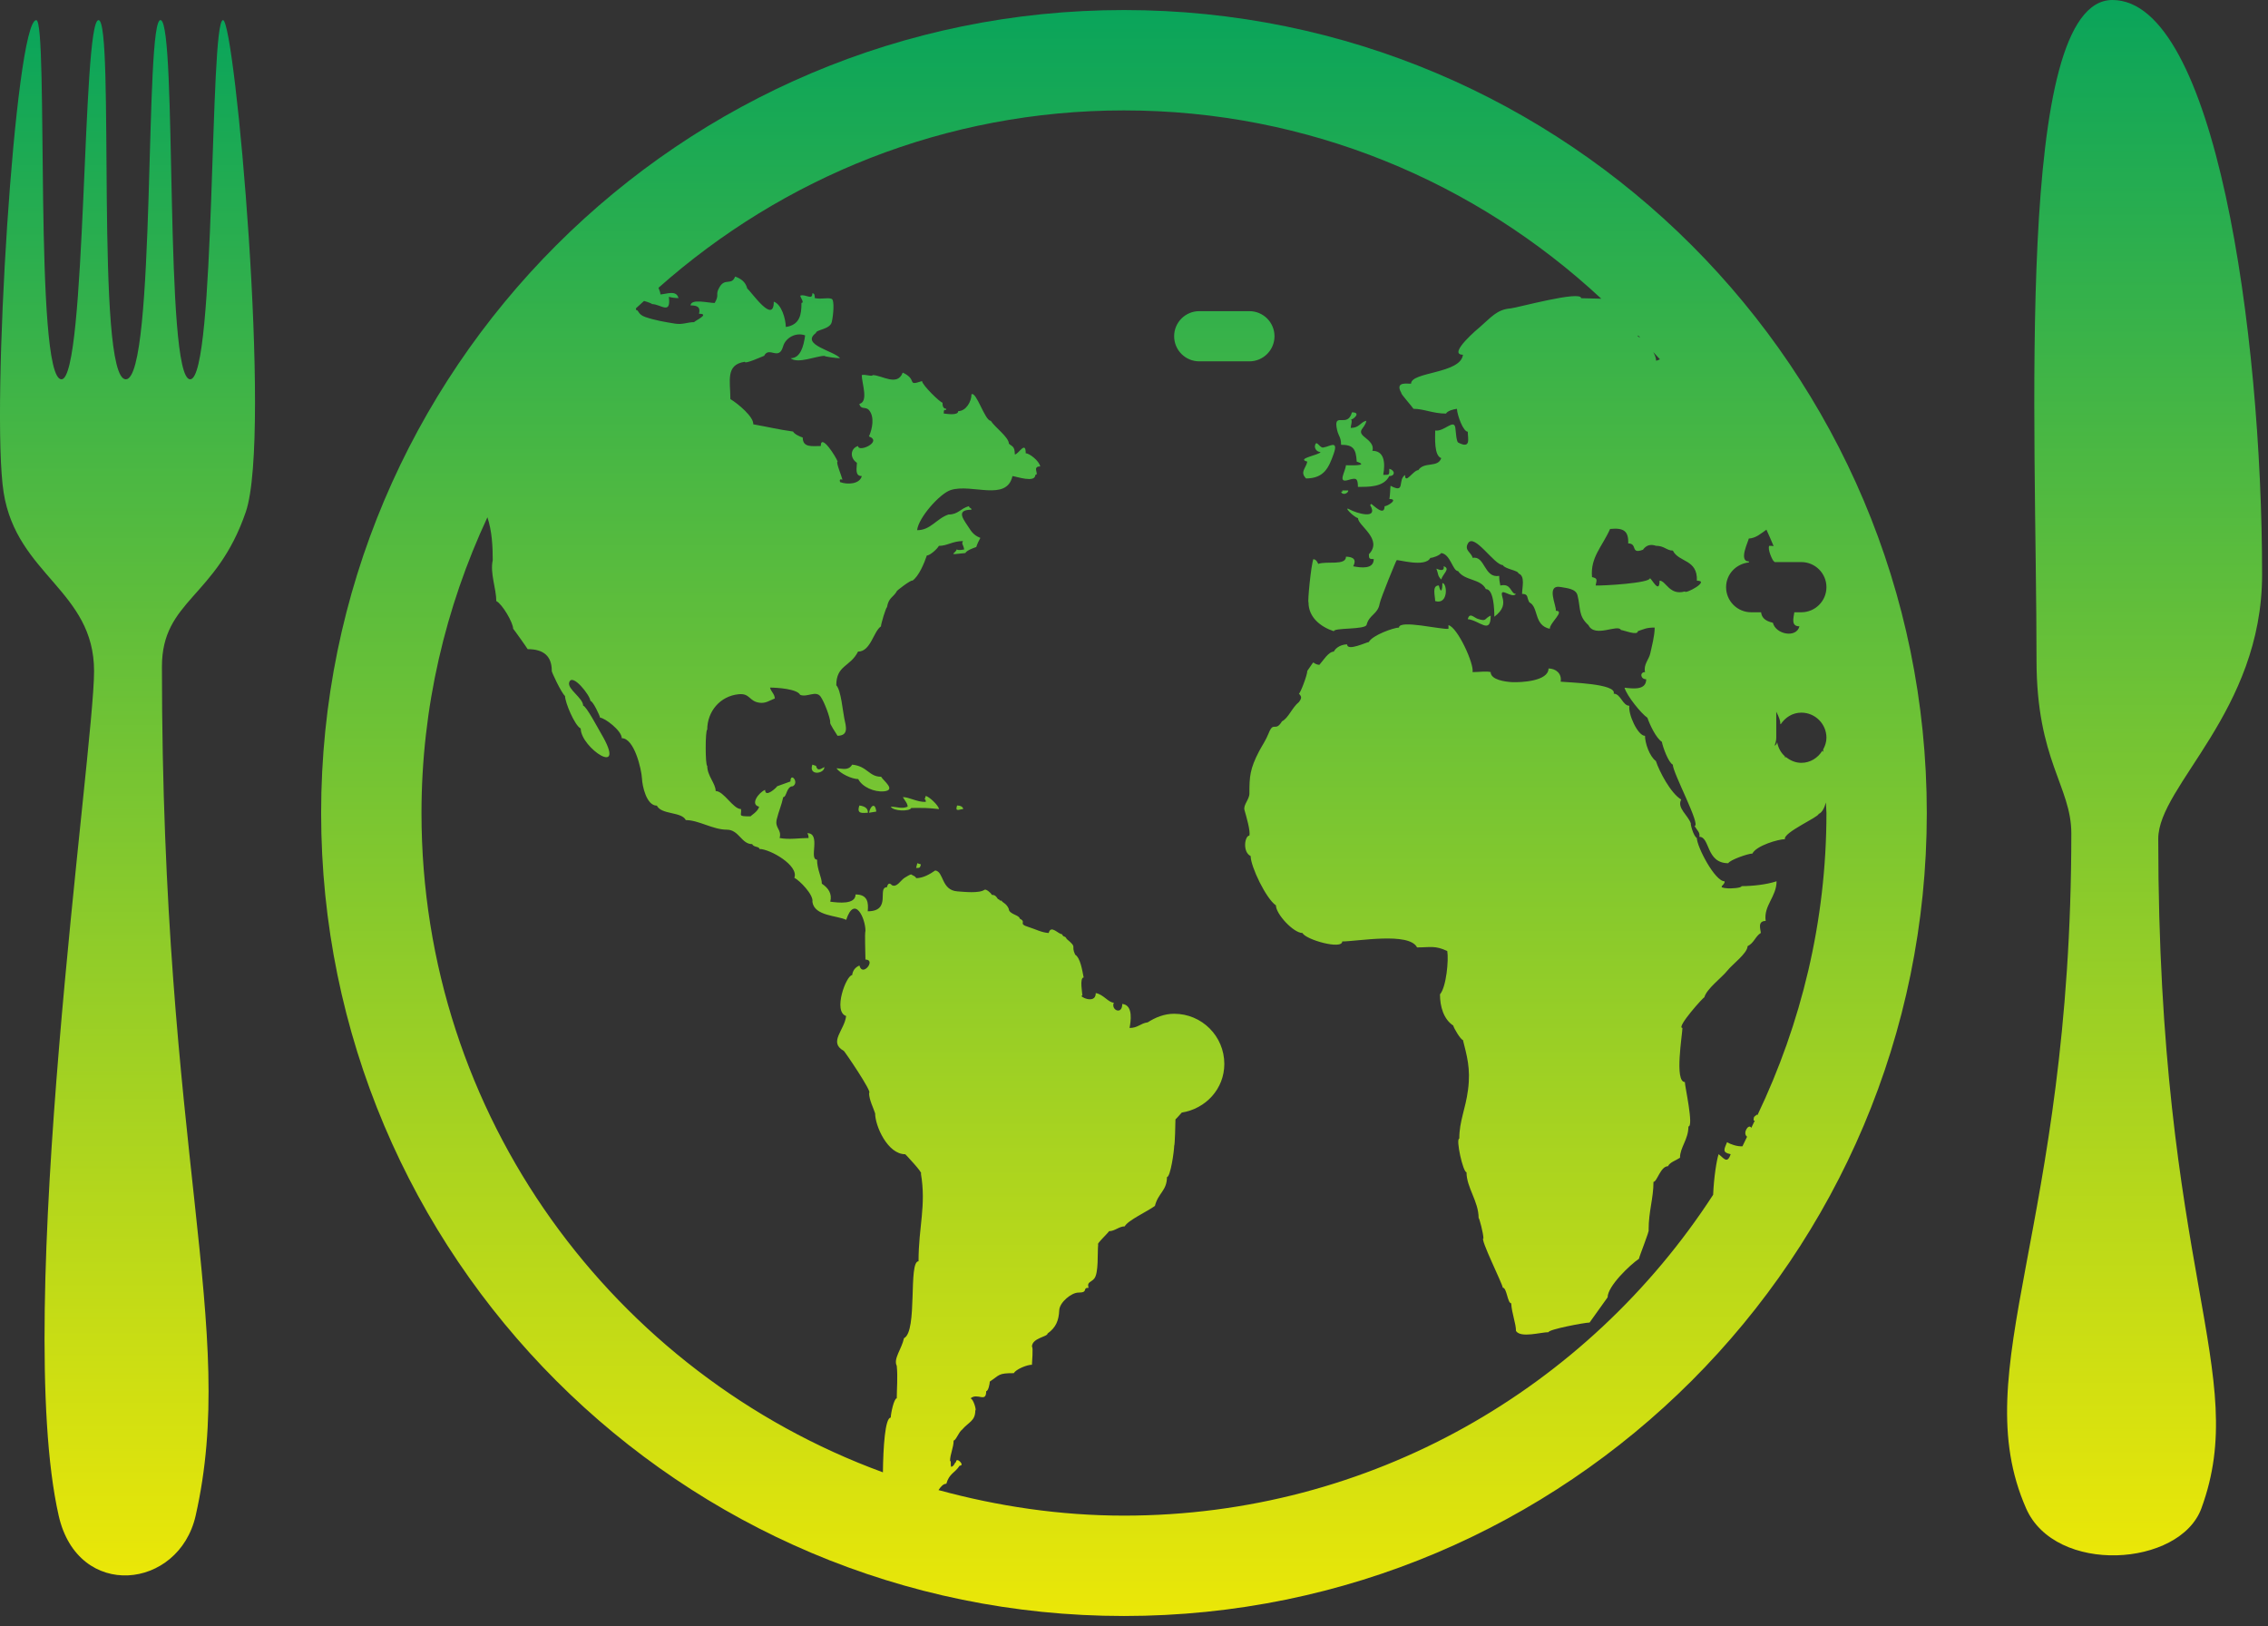 <svg width="113" height="81" viewBox="0 0 113 81" fill="none" xmlns="http://www.w3.org/2000/svg">
<rect x="0" y="0" width="113" height="81" fill="#333333" stroke="none"/>
<path fill-rule="evenodd" clip-rule="evenodd" d="M4.687 33.433C4.687 37.447 0.623 65.366 2.925 75.506C3.887 79.742 8.91 79.19 9.747 75.506C11.871 66.15 8.068 57.538 8.068 33.213C8.068 29.883 10.779 29.797 12.247 25.5C13.557 21.664 11.707 1.002 11.111 1.002C10.431 1.002 10.764 18.895 9.475 18.895C8.175 18.895 8.832 1.245 8.01 1.002C7.187 0.76 7.791 18.895 6.269 18.895C4.732 18.895 5.731 1.002 4.908 1.002C4.086 1.002 4.317 18.895 3.063 18.895C1.681 18.895 2.424 1.002 1.807 1.002C0.758 1.002 -0.47 20.434 0.182 24.538C0.834 28.643 4.687 29.42 4.687 33.435V33.433Z" fill="url(#paint0_linear_872_12)"/>
<path fill-rule="evenodd" clip-rule="evenodd" d="M103.201 41.516C103.201 61.254 97.896 68.164 100.945 75.133C102.397 78.454 108.611 78.063 109.683 75.133C112.152 68.383 107.532 63.427 107.532 41.783C107.532 39.136 112.706 35.444 112.706 28.621C112.706 16.491 110.359 0 105.246 0C100.345 0 101.467 21.258 101.467 32.884C101.467 37.878 103.201 39.178 103.201 41.517V41.516Z" fill="url(#paint1_linear_872_12)"/>
<g clip-path="url(#clip0_872_12)">
<path d="M56 80.5C33.91 80.5 16 62.59 16 40.5C16 18.41 33.91 0.5 56 0.5C78.09 0.5 96 18.41 96 40.5C96 62.59 78.09 80.5 56 80.5ZM88.42 37.148C88.485 37.115 88.52 37.06 88.545 36.972C88.597 37.25 88.725 37.495 88.93 37.675C88.935 37.7 88.922 37.695 88.935 37.73C88.955 37.73 88.97 37.715 88.987 37.715C89.198 37.885 89.457 38 89.75 38C90.2 38 90.575 37.75 90.795 37.398C90.81 37.415 90.835 37.438 90.847 37.458C90.845 37.417 90.84 37.377 90.835 37.337C90.933 37.16 91 36.965 91 36.75C91 36.06 90.438 35.5 89.75 35.5C89.31 35.5 88.945 35.74 88.72 36.08C88.71 36.072 88.72 36.042 88.692 36.053C88.725 35.958 88.638 35.715 88.5 35.455V36.75C88.5 36.892 88.46 37.02 88.42 37.148ZM30.98 36.773C30.98 36.395 30.12 35.752 29.898 35.752C29.898 35.685 29.547 34.915 29.415 34.915C29.415 34.655 28.503 33.487 28.358 33.998C28.262 34.328 29.055 34.773 29.055 35.155C29.203 35.155 29.823 36.33 29.945 36.535C31.3 38.825 28.933 37.26 28.933 36.29C28.63 36.14 28.152 34.987 28.152 34.672C27.975 34.53 27.45 33.417 27.492 33.417C27.492 32.688 27.09 32.337 26.29 32.337C26.253 32.265 25.58 31.32 25.567 31.32C25.567 31.02 25.027 30.09 24.727 29.942C24.727 29.32 24.407 28.552 24.55 27.907C24.55 27.23 24.515 26.462 24.285 25.767C22.198 30.25 21 35.23 21 40.5C21 55.602 30.585 68.435 43.99 73.343C44.005 72.103 44.097 70.618 44.38 70.618C44.38 70.433 44.538 69.657 44.68 69.657C44.68 69.183 44.737 68.61 44.68 68.04C44.502 67.683 44.915 67.225 45.04 66.662C45.733 66.315 45.242 62.83 45.765 62.83C45.765 61.087 46.155 60.072 45.883 58.458C46.015 58.458 45.095 57.48 45.102 57.498C44.22 57.498 43.602 56.083 43.602 55.462C43.517 55.19 43.3 54.782 43.3 54.445C43.502 54.445 42.038 52.305 42.038 52.347C41.263 51.917 42.08 51.318 42.157 50.612C41.485 50.39 42.165 48.575 42.458 48.575C42.487 48.345 42.608 48.188 42.82 48.097C42.97 48.695 43.667 47.8 43.12 47.8C43.12 47.405 43.075 46.56 43.12 46.362C43.12 45.752 42.58 44.557 42.16 45.822C41.71 45.6 40.575 45.64 40.477 44.925C40.547 44.572 39.83 43.852 39.578 43.727C39.812 43.112 38.36 42.29 37.835 42.29C37.835 42.157 37.557 42.218 37.475 42.05C36.94 42.05 36.818 41.33 36.212 41.33C35.515 41.33 34.812 40.852 34.17 40.852C33.955 40.425 32.958 40.593 32.727 40.133C32.205 40.133 32 39.142 31.985 38.778C31.962 38.328 31.605 36.773 30.98 36.773ZM81.62 16.71C81.615 16.725 81.625 16.715 81.6 16.765C81.638 16.765 81.683 16.808 81.725 16.825C81.688 16.788 81.655 16.75 81.62 16.71ZM82.373 17.538C82.46 17.707 82.525 17.865 82.505 17.962C82.593 17.965 82.635 17.918 82.705 17.9C82.597 17.777 82.48 17.663 82.373 17.538ZM84.545 28.927C84.585 27.848 83.645 28.027 83.347 27.427C83.037 27.427 82.925 27.188 82.505 27.188C82.233 27.095 82.017 27.16 81.86 27.383C81.218 27.628 81.605 27.07 81.123 27.07C81.145 26.453 80.9 26.282 80.22 26.35C79.83 27.23 79.23 27.758 79.32 28.747C79.608 28.812 79.558 28.878 79.5 29.165C79.882 29.185 82.203 29.045 82.203 28.805C82.282 28.805 82.685 29.633 82.685 28.925C83.007 28.925 83.177 29.683 83.948 29.462C83.948 29.617 85.233 28.927 84.545 28.927ZM84.668 41.685C84.713 41.465 84.558 41.367 84.427 41.145C84.77 41.145 83.345 38.502 83.345 38.09C83.127 37.983 82.85 37.227 82.8 36.953C82.507 36.758 82.205 36.117 82.08 35.755C81.782 35.557 81.058 34.672 80.94 34.258C81.37 34.305 82.02 34.392 82.02 33.837C81.73 33.837 81.688 33.48 81.963 33.48C81.873 33.112 82.157 32.847 82.22 32.56C82.295 32.212 82.442 31.677 82.442 31.262C82.03 31.262 81.93 31.332 81.603 31.442C81.603 31.685 80.87 31.383 80.763 31.383C80.605 31.067 79.463 31.793 79.142 31.142C78.625 30.675 78.765 30.315 78.597 29.655C78.513 29.32 78.055 29.3 77.778 29.245C76.995 29.093 77.56 30.177 77.517 30.425C77.998 30.425 77.215 31.02 77.215 31.323C76.405 31.148 76.675 30.245 76.198 30.005C76.055 29.765 76.168 29.585 75.835 29.585C75.835 29.265 76.005 28.685 75.655 28.567C75.655 28.413 74.975 28.35 74.875 28.148C74.445 28.148 73.445 26.523 73.138 27.07C72.945 27.42 73.3 27.505 73.373 27.79C73.995 27.668 73.935 28.815 74.695 28.688C74.695 28.848 74.715 29.01 74.752 29.168C75.315 29.035 75.25 29.585 75.532 29.585C75.328 29.858 74.677 29.15 74.855 29.745C74.957 30.09 74.9 30.385 74.453 30.723C74.453 30.35 74.422 29.345 74.032 29.345C73.767 28.815 72.98 28.942 72.647 28.448C72.377 28.448 72.272 27.608 71.808 27.55C71.72 27.672 71.392 27.79 71.265 27.79C71.013 28.297 69.585 27.843 69.585 27.91C69.562 27.915 68.785 29.815 68.74 30.065C68.653 30.602 68.22 30.613 68.09 31.122C68.025 31.378 66.457 31.258 66.457 31.445C65.78 31.22 65.195 30.745 65.195 30.008C65.14 30.008 65.323 28.125 65.438 27.85C65.575 27.887 65.603 27.935 65.68 28.09C66.095 27.935 67.062 28.192 67.062 27.73C67.465 27.74 67.585 27.9 67.422 28.21C67.797 28.28 68.445 28.375 68.445 27.85C68.225 27.85 68.203 27.83 68.203 27.61C68.922 26.863 67.662 26.188 67.662 25.815C67.407 25.73 66.888 25.177 67.257 25.385C67.57 25.558 68.713 25.915 68.263 25.155C68.293 25.145 68.312 25.125 68.32 25.098C68.448 25.188 68.985 25.74 68.985 25.218C69.132 25.218 69.703 24.858 69.225 24.858C69.27 24.587 69.26 24.363 69.282 24.198C70.045 24.608 69.62 23.918 70.005 23.66C70.005 24.157 70.415 23.42 70.665 23.42C70.963 22.977 71.642 23.32 71.808 22.82C71.44 22.7 71.507 21.78 71.507 21.445C71.95 21.517 72.442 20.848 72.51 21.308C72.535 21.485 72.558 21.975 72.647 22.043C73.305 22.387 73.13 21.845 73.13 21.505C72.91 21.505 72.618 20.735 72.588 20.365C72.407 20.39 72.118 20.465 72.045 20.602C71.39 20.602 70.945 20.365 70.425 20.365C70.385 20.285 69.76 19.585 69.825 19.585C69.46 18.957 70.19 19.14 70.305 19.11C70.305 18.515 72.782 18.62 72.89 17.67C72.075 17.67 73.73 16.29 73.73 16.295C74.282 15.822 74.575 15.415 75.263 15.363C75.552 15.342 78.778 14.453 78.778 14.855C78.907 14.86 79.338 14.865 79.782 14.88C73.54 9.075 65.198 5.5 56 5.5C47.093 5.5 38.985 8.855 32.807 14.338C32.862 14.463 32.905 14.582 32.903 14.668C33.23 14.645 33.7 14.435 33.805 14.85C33.642 14.848 33.48 14.828 33.325 14.787C33.44 15.715 32.92 15.148 32.485 15.148C32.485 15.125 32.292 15.047 32.087 14.992C31.955 15.117 31.815 15.235 31.683 15.36C31.698 15.4 31.675 15.402 31.7 15.447C31.84 15.447 31.767 15.665 32.167 15.797C32.63 15.955 33.138 16.043 33.625 16.12C34.02 16.183 34.248 16.047 34.585 16.047C34.585 15.998 35.41 15.63 34.828 15.63C34.907 15.3 34.76 15.217 34.405 15.213C34.435 14.863 35.267 15.092 35.608 15.092C35.867 14.655 35.615 14.707 35.845 14.31C36.12 13.822 36.447 14.245 36.627 13.777C36.9 13.877 37.142 14.025 37.23 14.37C37.447 14.55 38.553 16.18 38.553 15.027C38.947 15.16 39.145 15.9 39.153 16.288C39.87 16.183 39.932 15.645 39.932 15.088C40.097 15.088 39.873 14.82 39.873 14.727C40.14 14.63 40.475 14.982 40.475 14.61C40.59 14.61 40.595 14.725 40.595 14.85C40.968 14.922 41.208 14.807 41.435 14.887C41.593 14.943 41.513 15.76 41.44 16.047C41.35 16.413 40.653 16.418 40.653 16.587C39.862 17.177 41.585 17.485 41.855 17.845C41.693 17.845 41.075 17.765 41.075 17.727C40.685 17.727 39.74 18.14 39.392 17.845C39.877 17.845 40.04 17.262 40.115 16.707C39.667 16.54 39.14 16.815 39.015 17.26C38.805 17.995 38.318 17.23 38.072 17.725C37.977 17.755 37.11 18.157 37.11 18.023C36.135 18.16 36.39 18.988 36.39 19.88C36.778 20.113 37.565 20.775 37.53 21.137C38.405 21.293 38.725 21.385 39.513 21.497C39.578 21.625 39.837 21.745 39.995 21.795C39.995 22.31 40.462 22.218 40.895 22.218C40.895 21.56 41.66 22.765 41.735 22.995C41.63 22.995 41.915 23.668 41.975 23.895C41.855 23.852 41.818 23.895 41.855 24.015C42.235 24.155 42.837 24.115 42.938 23.715C42.572 23.715 42.695 23.297 42.695 23.055C42.32 22.805 42.377 22.323 42.755 22.218C42.755 22.558 43.992 22.005 43.295 21.74C43.465 21.358 43.58 20.77 43.303 20.438C43.125 20.227 42.903 20.438 42.815 20.122C43.288 20.005 42.94 19.105 42.935 18.685C43.085 18.628 43.475 18.78 43.475 18.685C43.938 18.685 44.708 19.27 44.977 18.562C45.75 18.915 45.135 19.25 45.94 18.983C45.94 19.172 46.847 20.06 46.962 20.06C46.962 20.102 46.94 20.36 47.14 20.36C47.14 20.552 47.02 20.25 47.02 20.598C47.133 20.61 47.742 20.72 47.742 20.48C48.13 20.48 48.403 20.005 48.403 19.642C48.645 19.485 49.07 20.96 49.362 20.96C49.578 21.295 50.265 21.782 50.265 22.098C50.41 22.245 50.562 22.205 50.562 22.637C50.745 22.637 51.105 21.92 51.105 22.578C51.275 22.578 51.77 22.942 51.828 23.235C51.395 23.235 51.805 23.655 51.583 23.655C51.583 24.07 50.655 23.74 50.445 23.715C50.157 25.003 48.422 24.078 47.373 24.41C46.82 24.585 45.752 25.802 45.695 26.41C46.365 26.418 46.66 25.83 47.258 25.63C47.745 25.63 47.84 25.335 48.28 25.212C48.28 25.335 48.4 25.27 48.4 25.392C47.545 25.392 48.065 25.945 48.315 26.348C48.47 26.598 48.648 26.718 48.845 26.795C48.763 26.94 48.695 27.085 48.642 27.247C48.642 27.25 48.64 27.247 48.64 27.25C48.477 27.305 48.16 27.422 48.097 27.55C47.13 27.657 47.608 27.593 47.672 27.36C47.708 27.442 48.055 27.367 48.04 27.37C47.983 27.08 47.895 27.12 47.98 26.953C47.455 26.953 47.2 27.192 46.778 27.192C46.708 27.335 46.34 27.672 46.178 27.672C46.055 28.043 45.778 28.715 45.455 28.93C45.455 28.832 44.6 29.468 44.675 29.468C44.485 29.775 44.278 29.765 44.193 30.245C44.135 30.275 43.892 31.078 43.892 31.203C43.52 31.45 43.383 32.46 42.75 32.46C42.362 33.23 41.667 33.127 41.667 34.138C41.903 34.377 41.992 35.44 42.065 35.78C42.155 36.203 42.295 36.642 41.73 36.653C41.69 36.59 41.295 35.992 41.367 35.992C41.367 35.745 41.065 34.953 40.888 34.705C40.65 34.373 40.21 34.758 39.865 34.612C39.718 34.318 38.72 34.252 38.365 34.252C38.422 34.475 38.585 34.545 38.605 34.792C38.31 34.913 38.14 35.047 37.835 35.005C37.312 34.932 37.375 34.525 36.8 34.583C35.88 34.675 35.237 35.438 35.237 36.35C35.135 36.35 35.135 38.148 35.237 38.148C35.237 38.655 35.657 39.023 35.657 39.405C36.065 39.405 36.523 40.303 36.92 40.303C36.965 40.62 36.72 40.67 37.4 40.665C37.4 40.63 37.77 40.432 37.82 40.185C37.35 40.07 37.818 39.465 38.12 39.347C38.12 39.775 38.72 39.205 38.72 39.167C38.788 39.14 39.383 38.928 39.383 38.928C39.383 38.443 39.835 38.975 39.502 39.167C39.178 39.167 39.203 39.708 39.023 39.708C38.945 40.093 38.792 40.428 38.703 40.803C38.587 41.265 38.962 41.312 38.843 41.745C39.32 41.835 39.803 41.748 40.285 41.745C40.288 41.66 40.27 41.578 40.225 41.505C40.922 41.505 40.285 42.822 40.708 42.822C40.708 43.32 40.947 43.708 40.947 44.02C41.273 44.235 41.468 44.523 41.367 44.917C41.767 44.97 42.627 45.072 42.627 44.557C43.235 44.557 43.278 44.97 43.233 45.395C44.443 45.395 43.685 44.197 44.19 44.197C44.237 44 44.32 43.965 44.438 44.095C44.685 44.227 44.873 43.847 45.07 43.727C45.133 43.685 45.352 43.557 45.392 43.557C45.562 43.66 45.578 43.63 45.653 43.745C45.983 43.742 46.315 43.557 46.597 43.362C47.03 43.415 46.89 44.345 47.7 44.403C48.025 44.425 48.778 44.515 49.057 44.322C49.127 44.275 49.385 44.485 49.413 44.575C49.682 44.575 49.663 44.81 49.778 44.805C49.805 44.858 49.845 44.877 49.9 44.862C49.935 44.965 50.15 44.995 50.263 45.28C50.263 45.54 50.803 45.585 50.803 45.758C51.19 45.953 50.67 46.005 51.265 46.185C51.593 46.288 51.895 46.453 52.248 46.477C52.36 46.05 52.725 46.535 52.91 46.535C53.005 46.73 53.055 46.583 53.148 46.775C53.705 47.24 53.337 47.06 53.568 47.555C53.835 47.73 53.92 48.34 53.992 48.693C53.778 48.693 53.93 49.515 53.93 49.593C53.67 49.593 54.595 50.085 54.595 49.47C54.975 49.532 55.225 49.947 55.495 49.947C55.337 50.31 55.915 50.583 55.915 50.01C56.485 50.068 56.333 50.917 56.278 51.208C56.7 51.208 56.822 50.972 57.182 50.928C57.572 50.68 58.008 50.5 58.5 50.5C59.883 50.5 61 51.617 61 53C61 54.245 60.072 55.233 58.88 55.422C58.72 55.605 58.575 55.763 58.565 55.763C58.565 55.883 58.538 57.078 58.502 57.078C58.502 57.318 58.32 58.635 58.142 58.635C58.142 59.312 57.7 59.435 57.542 60.072C57.178 60.343 56.19 60.792 56.038 61.09C55.755 61.09 55.545 61.33 55.258 61.33C55.218 61.413 54.605 61.99 54.715 61.99C54.67 62.415 54.748 63.415 54.517 63.695C54.362 63.88 54.14 63.86 54.237 64.15C53.9 64.15 54.258 64.39 53.725 64.39C53.39 64.39 52.792 64.868 52.775 65.272C52.752 65.767 52.62 66.125 52.195 66.427C52.195 66.597 51.415 66.647 51.415 67.088C51.487 67.088 51.415 67.903 51.415 67.985C51.182 67.978 50.612 68.21 50.515 68.403C49.73 68.403 49.825 68.483 49.315 68.823C49.315 68.927 49.242 69.3 49.135 69.3C49.135 69.907 48.703 69.355 48.352 69.662C48.49 69.662 48.665 70.26 48.593 70.26C48.593 70.787 48.265 70.832 47.932 71.22C47.775 71.325 47.625 71.76 47.513 71.76C47.513 72.115 47.335 72.438 47.335 72.778C47.41 72.778 47.34 72.93 47.392 73.073C47.56 73.025 47.565 72.835 47.633 72.835C47.633 72.535 48.11 73.013 47.812 73.013C47.565 73.388 47.297 73.395 47.15 73.912C47 73.912 46.87 74.058 46.76 74.228C49.705 75.03 52.795 75.5 56 75.5C68.31 75.5 79.115 69.13 85.355 59.517C85.392 58.633 85.53 57.788 85.627 57.495C85.873 57.675 86.055 58.013 86.228 57.495C85.795 57.41 85.9 57.26 86.047 56.898C86.213 56.998 86.545 57.12 86.815 57.102C86.897 56.947 86.963 56.782 87.045 56.627C86.8 56.438 87.138 55.945 87.255 56.185C87.317 56.065 87.373 55.94 87.43 55.82C87.403 55.812 87.41 55.83 87.37 55.818C87.37 55.6 87.41 55.627 87.552 55.517C87.555 55.54 87.552 55.54 87.558 55.56C89.74 50.992 91 45.9 91 40.5C91 40.322 90.975 40.153 90.972 39.975C90.907 40.22 90.785 40.485 90.612 40.545C90.612 40.703 88.825 41.48 88.933 41.803C88.618 41.803 87.513 42.117 87.31 42.52C87.088 42.52 86.19 42.837 86.108 43C84.993 43.002 85.205 41.685 84.668 41.685ZM89.75 28H88.422C88.412 27.988 88.403 27.985 88.392 27.968C88.325 27.968 88.043 27.332 88.153 27.188C88.26 27.188 88.31 27.198 88.368 27.203C88.255 26.927 88.132 26.657 88.01 26.385C87.74 26.57 87.502 26.805 87.13 26.828C87.13 26.93 86.597 27.965 87.13 27.965C87.13 27.985 87.14 28 87.145 28.017C86.507 28.078 86 28.598 86 29.25C86 29.94 86.56 30.5 87.25 30.5H87.743C87.772 30.727 87.895 30.925 88.332 31.023C88.47 31.6 89.5 31.805 89.655 31.2C89.22 31.2 89.362 30.782 89.4 30.5H89.75C90.438 30.5 91 29.94 91 29.25C91 28.56 90.438 28 89.75 28ZM86.108 44.255C86.195 44.26 86.772 44.245 86.772 44.142C87.295 44.142 88.002 44.07 88.515 43.9C88.515 44.675 87.862 45.108 87.972 45.877C87.54 45.877 87.73 46.322 87.73 46.475C87.45 46.648 87.407 46.962 87.07 47.135C87.07 47.483 86.29 48.057 86.06 48.355C85.8 48.688 85.017 49.265 84.915 49.688C84.942 49.587 83.485 51.205 83.825 51.205C83.825 51.508 83.415 53.9 83.945 53.9C83.945 54.11 84.397 56.117 84.123 56.117C84.123 56.763 83.703 57.157 83.703 57.672C83.498 57.812 83.205 57.89 83.103 58.095C82.735 58.095 82.558 58.875 82.382 58.875C82.382 59.708 82.14 60.325 82.14 61.27C82.207 61.27 81.66 62.617 81.66 62.705C81.218 63.002 80.097 64.07 80.097 64.625C80.097 64.625 79.317 65.72 79.198 65.882C78.963 65.882 77.153 66.222 77.153 66.362C76.767 66.362 75.772 66.665 75.532 66.302C75.532 65.922 75.325 65.44 75.293 64.922C75.108 64.922 75.078 64.145 74.873 64.145C74.873 63.98 73.725 61.688 73.91 61.688C73.91 61.45 73.705 60.67 73.67 60.67C73.67 59.845 73.067 59.157 73.067 58.395C72.89 58.395 72.522 56.72 72.707 56.72C72.707 55.84 73.015 55.265 73.142 54.288C73.285 53.215 73.075 52.562 72.888 51.805C72.785 51.805 72.44 51.233 72.405 51.087C71.922 50.767 71.745 50.133 71.745 49.532C72.06 49.172 72.185 47.82 72.108 47.375C71.5 47.087 71.257 47.195 70.603 47.195C70.215 46.417 67.612 46.898 66.875 46.898C66.875 47.322 65.062 46.815 64.892 46.477C64.45 46.477 63.572 45.538 63.572 45.1C63.087 44.778 62.312 43.172 62.312 42.645C61.892 42.435 62.02 41.625 62.25 41.625C62.307 41.4 62.102 40.69 62.005 40.352C61.932 40.1 62.25 39.828 62.25 39.528C62.25 38.693 62.27 38.307 62.737 37.415C62.885 37.135 63.072 36.873 63.21 36.523C63.46 35.895 63.535 36.492 63.873 35.932C64.195 35.773 64.382 35.237 64.715 34.975C64.86 34.782 64.865 34.703 64.715 34.555C64.78 34.555 65.135 33.633 65.135 33.42C65.605 32.767 65.272 33.065 65.735 33.12C65.905 32.935 66.188 32.46 66.455 32.46C66.573 32.227 66.868 32.1 67.118 32.1C67.118 32.46 68.097 31.983 68.2 31.983C68.368 31.645 69.448 31.262 69.703 31.262C69.703 30.852 71.832 31.378 72.168 31.323C72.168 31.262 72.168 31.203 72.168 31.142C72.623 31.25 73.453 33.075 73.368 33.48C73.718 33.48 74.043 33.422 74.27 33.48C74.27 33.867 75 33.962 75.332 33.98C75.795 34.002 77.153 33.932 77.153 33.3C77.51 33.3 77.828 33.55 77.757 33.958C78.162 34.002 80.57 34.05 80.4 34.555C80.752 34.555 80.843 35.157 81.18 35.157C81.112 35.572 81.6 36.655 81.96 36.655C81.96 37.015 82.185 37.678 82.502 37.91C82.672 38.425 83.235 39.51 83.763 39.828C83.537 40.252 84.105 40.602 84.245 41.025C84.213 41.025 84.368 41.653 84.543 41.745C84.543 42.17 85.438 43.903 85.927 43.903C85.96 44.112 85.468 44.208 86.108 44.255ZM73.13 30.843C73.222 30.485 73.433 30.762 73.627 30.828C74.09 30.977 73.93 30.82 74.272 30.665C74.272 31.64 73.713 30.9 73.13 30.843ZM71.865 29.045C72.11 29.045 72.177 30.145 71.505 29.942C71.505 29.67 71.332 29.165 71.688 29.165C71.79 29.59 71.865 29.418 71.865 29.045ZM71.567 28.328C71.845 28.448 71.968 28.407 71.927 28.207C72.293 28.328 71.88 28.587 71.808 28.867C71.62 28.683 71.677 28.617 71.567 28.328ZM65.135 22.995C64.545 22.843 65.743 22.668 65.795 22.517C65.595 22.517 65.457 22.31 65.535 22.135C65.625 21.927 65.772 22.383 65.978 22.28C66.22 22.255 66.698 21.892 66.453 22.593C66.203 23.302 65.975 23.823 65.075 23.835C64.752 23.51 65.062 23.34 65.135 22.995ZM67.36 20.54C67.845 20.54 67.42 20.9 67.312 20.9C67.395 20.933 67.297 21.223 67.297 21.317C67.748 21.312 67.755 21.038 68.078 20.957C68.01 21.36 67.56 21.438 68 21.782C68.233 21.965 68.47 22.18 68.377 22.457C68.95 22.457 69.035 23.008 68.918 23.655C69.235 23.655 69.22 23.67 69.22 23.352C69.528 23.438 69.505 23.715 69.22 23.715C68.935 24.277 68.188 24.253 67.657 24.253C67.653 23.817 67.57 23.79 67.168 23.913C66.618 24.08 67.047 23.475 67.058 23.175C67.118 23.175 68.305 23.23 67.597 22.995C67.56 22.35 67.415 22.157 66.817 22.157C66.817 21.718 66.662 21.75 66.59 21.267C66.487 20.555 67.147 21.317 67.36 20.54ZM67.177 24.433C67.177 24.58 66.877 24.698 66.817 24.49C66.875 24.51 66.897 24.49 66.875 24.433C66.978 24.433 67.08 24.433 67.177 24.433ZM62.25 18H59.75C59.06 18 58.5 17.44 58.5 16.75C58.5 16.06 59.06 15.5 59.75 15.5H62.25C62.94 15.5 63.5 16.06 63.5 16.75C63.5 17.44 62.94 18 62.25 18ZM47.685 40.125C47.825 40.125 47.987 40.18 47.987 40.305C47.805 40.305 47.57 40.477 47.685 40.125ZM45.405 40.248C45.305 40.438 44.495 40.405 44.383 40.185C44.682 40.185 44.915 40.307 45.222 40.185C45.222 40.02 45.085 39.888 44.983 39.708C45.31 39.708 45.678 39.958 46.125 39.947C46.125 39.67 46.002 40.008 46.125 39.648C46.312 39.695 46.765 40.125 46.785 40.305C46.127 40.235 46.097 40.248 45.405 40.248ZM42.76 38.81C42.453 38.81 41.86 38.542 41.678 38.27C41.975 38.282 42.27 38.405 42.458 38.09C43.22 38.167 43.288 38.693 43.9 38.693C44.015 38.895 44.67 39.36 44.038 39.42C43.56 39.465 42.96 39.205 42.76 38.81ZM43.24 40.487C43.017 40.487 42.65 40.585 42.82 40.125C43.115 40.165 43.255 40.288 43.24 40.487ZM43.66 40.428C43.54 40.447 43.42 40.468 43.3 40.487C43.335 40.21 43.597 39.9 43.66 40.428ZM45.883 43.06C45.835 43.227 45.843 43.237 45.645 43.237C45.665 43.16 45.682 43.083 45.703 43C45.765 43.02 45.822 43.04 45.883 43.06ZM40.475 38.09C40.532 38.11 40.595 38.133 40.655 38.15C40.733 38.447 40.895 38.3 41.075 38.21C41.075 38.557 40.27 38.657 40.475 38.09Z" fill="url(#paint2_linear_872_12)"/>
</g>
<defs>
<linearGradient id="paint0_linear_872_12" x1="6.353" y1="1" x2="6.353" y2="78.479" gradientUnits="userSpaceOnUse">
<stop stop-color="#05B15F" stop-opacity="0.9"/>
<stop offset="1" stop-color="#FFFB03" stop-opacity="0.9"/>
</linearGradient>
<linearGradient id="paint1_linear_872_12" x1="106.353" y1="0" x2="106.353" y2="77.479" gradientUnits="userSpaceOnUse">
<stop stop-color="#05B15F" stop-opacity="0.9"/>
<stop offset="1" stop-color="#FFFB03" stop-opacity="0.9"/>
</linearGradient>
<linearGradient id="paint2_linear_872_12" x1="56" y1="0.5" x2="56" y2="80.5" gradientUnits="userSpaceOnUse">
<stop stop-color="#05B15F" stop-opacity="0.9"/>
<stop offset="1" stop-color="#FFFB03" stop-opacity="0.9"/>
</linearGradient>
<clipPath id="clip0_872_12">
<rect width="80" height="80" fill="white" transform="translate(16 0.5)"/>
</clipPath>
</defs>
</svg>
